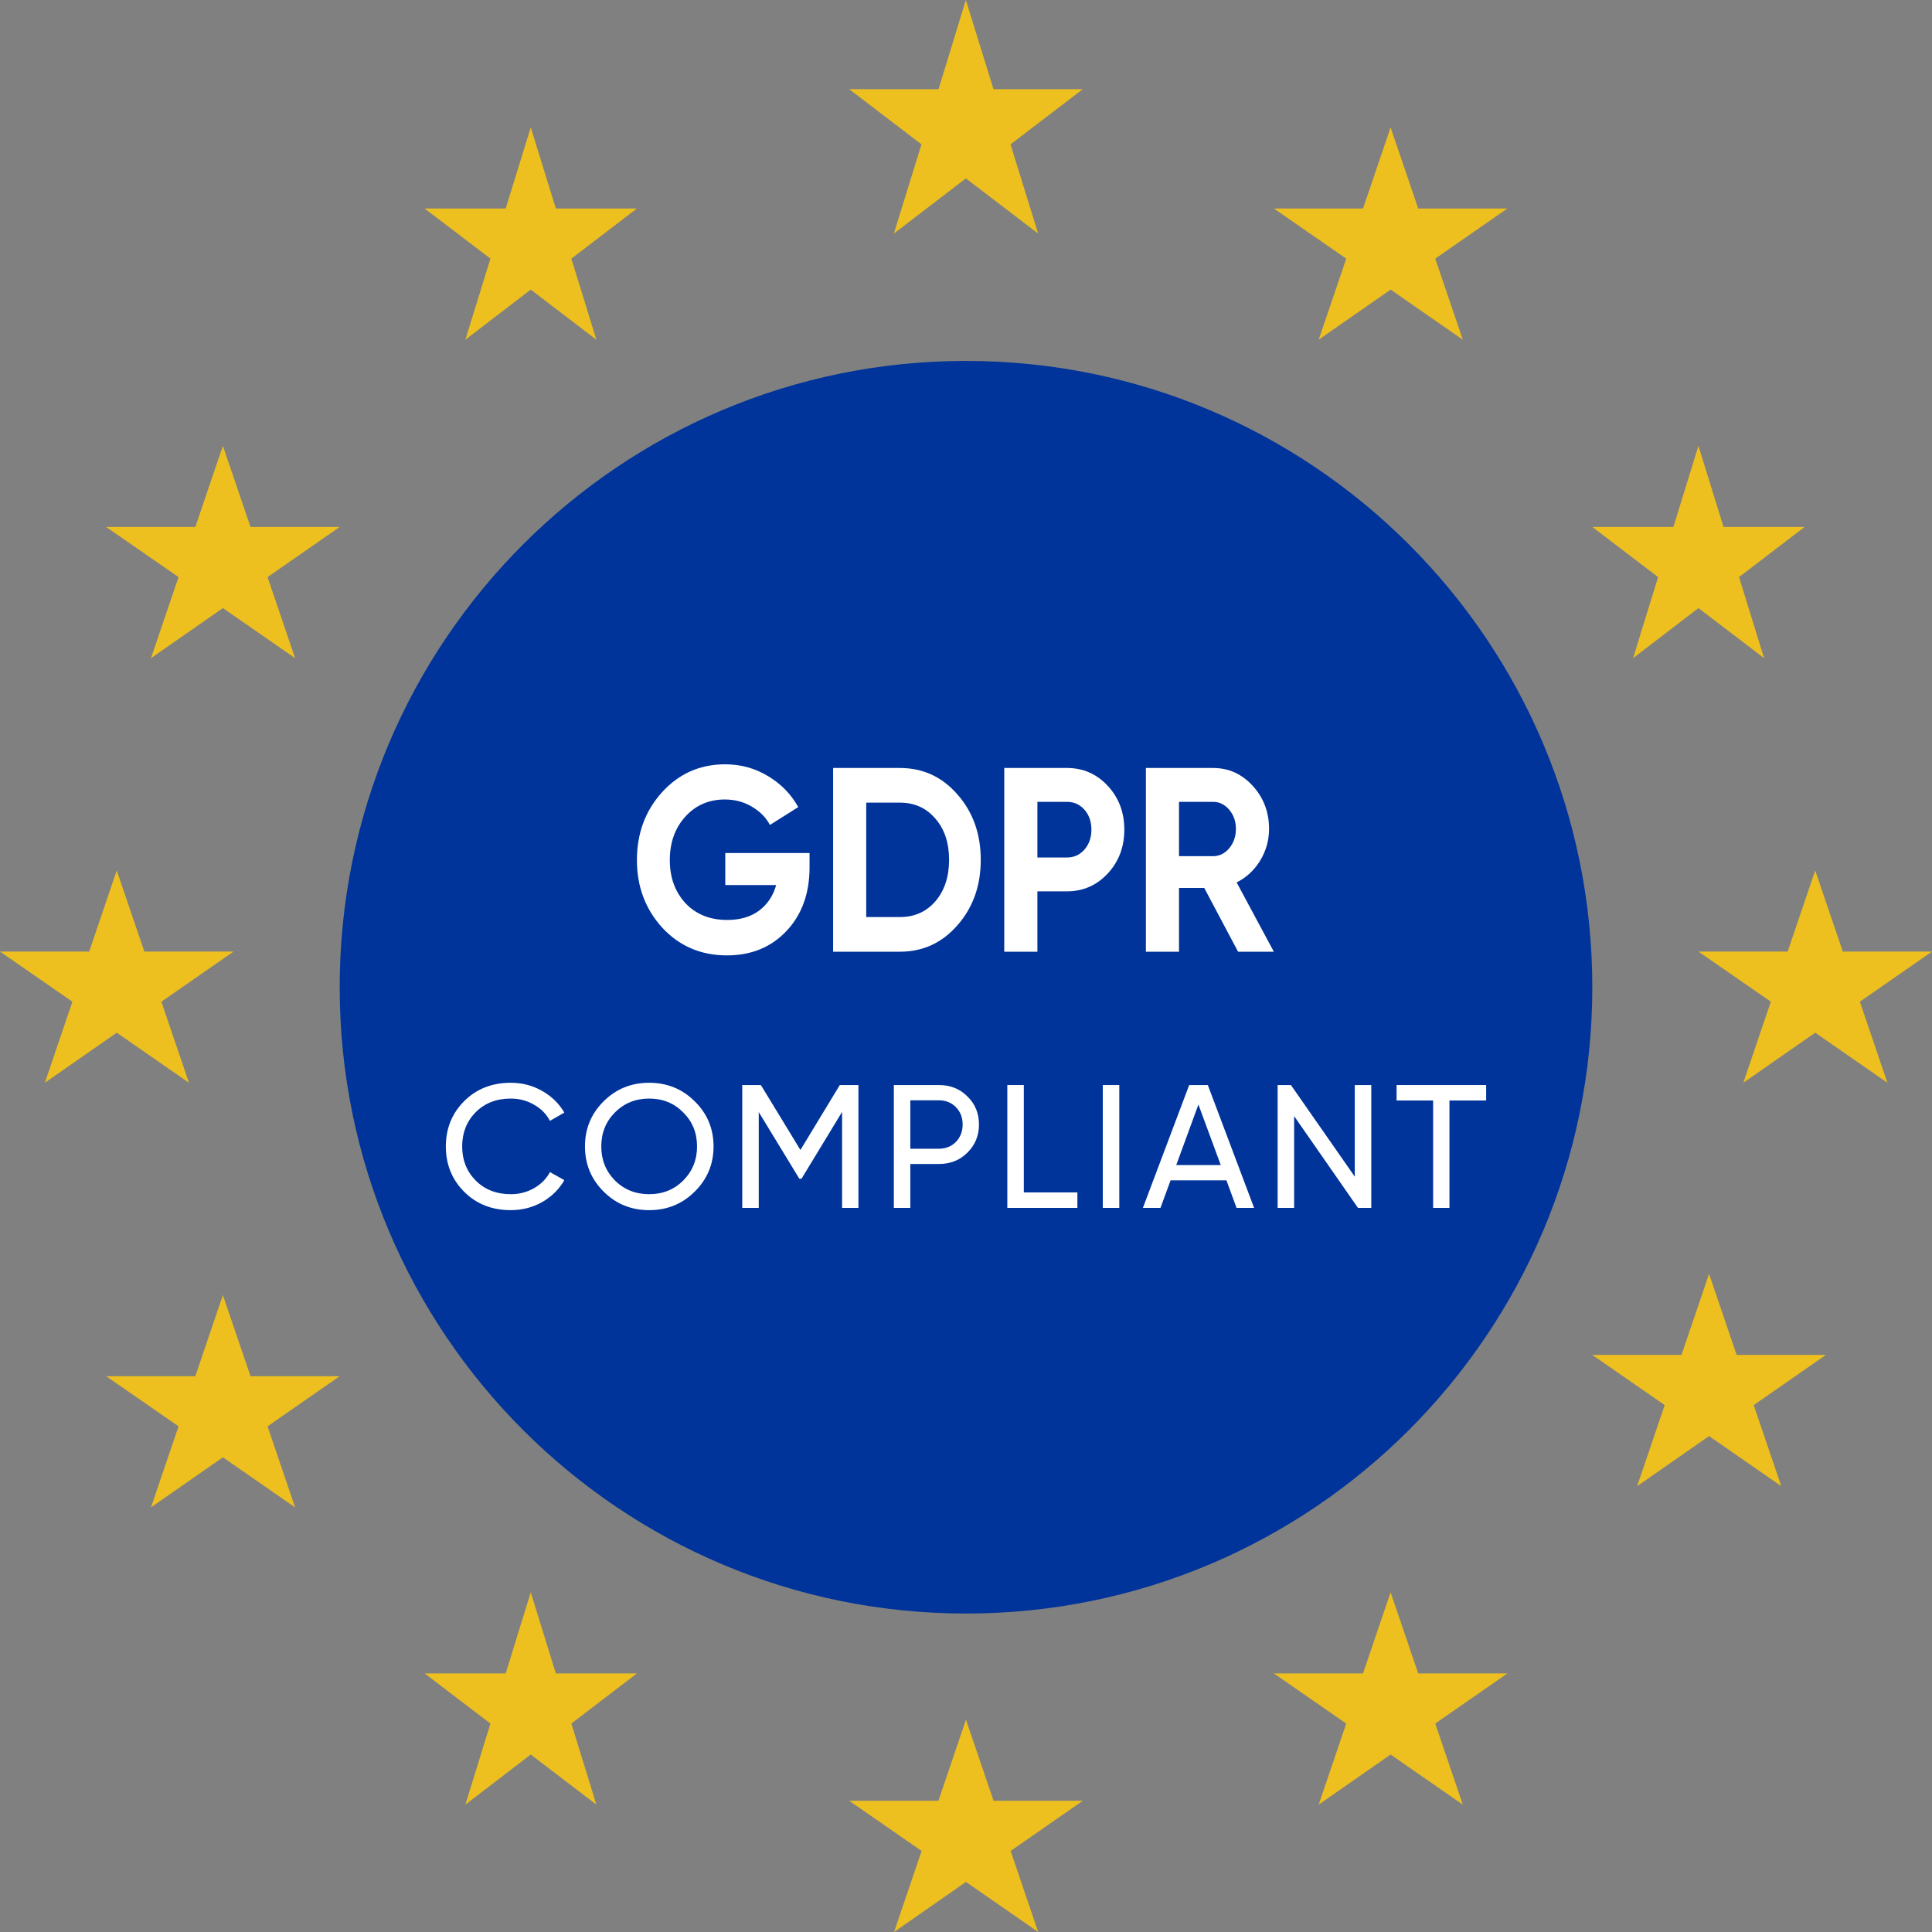 <svg width="91" height="91" viewBox="0 0 91 91" fill="none" xmlns="http://www.w3.org/2000/svg">
<rect x="0" y="0" width="91" height="91" fill="#808080" stroke="none"/>
<path d="M75 46.5C75 62.792 61.792 76 45.5 76C29.208 76 16 62.792 16 46.5C16 30.208 29.208 17 45.5 17C61.792 17 75 30.208 75 46.5Z" fill="#00349A"/>
<path d="M38.131 40.179V40.846C38.131 42.082 37.769 43.084 37.045 43.85C36.321 44.617 35.387 45 34.241 45C33.019 45 32.005 44.567 31.199 43.702C30.4 42.828 30 41.765 30 40.512C30 39.251 30.396 38.184 31.187 37.31C31.986 36.437 32.974 36 34.15 36C34.889 36 35.564 36.185 36.174 36.556C36.785 36.919 37.26 37.405 37.599 38.015L36.265 38.856C36.076 38.501 35.79 38.213 35.405 37.99C35.029 37.768 34.606 37.657 34.139 37.657C33.385 37.657 32.763 37.929 32.273 38.472C31.791 39.008 31.549 39.688 31.549 40.512C31.549 41.328 31.794 42.004 32.284 42.54C32.782 43.067 33.438 43.331 34.252 43.331C34.855 43.331 35.353 43.187 35.745 42.898C36.144 42.602 36.416 42.198 36.559 41.687H34.161V40.179H38.131Z" fill="white"/>
<path d="M42.385 36.173C43.47 36.173 44.375 36.589 45.099 37.422C45.83 38.254 46.195 39.28 46.195 40.5C46.195 41.72 45.83 42.746 45.099 43.578C44.375 44.411 43.47 44.827 42.385 44.827H39.241V36.173H42.385ZM42.385 43.195C43.071 43.195 43.628 42.948 44.058 42.453C44.488 41.95 44.703 41.3 44.703 40.5C44.703 39.7 44.488 39.054 44.058 38.559C43.628 38.056 43.071 37.805 42.385 37.805H40.801V43.195H42.385Z" fill="white"/>
<path d="M50.254 36.173C51.015 36.173 51.656 36.453 52.176 37.014C52.697 37.574 52.957 38.262 52.957 39.078C52.957 39.894 52.697 40.582 52.176 41.143C51.656 41.703 51.015 41.983 50.254 41.983H48.863V44.827H47.302V36.173H50.254ZM50.254 40.389C50.586 40.389 50.861 40.265 51.079 40.018C51.298 39.762 51.407 39.449 51.407 39.078C51.407 38.699 51.298 38.386 51.079 38.139C50.861 37.892 50.586 37.768 50.254 37.768H48.863V40.389H50.254Z" fill="white"/>
<path d="M58.315 44.827L56.721 41.823H55.533V44.827H53.973V36.173H57.139C57.87 36.173 58.492 36.453 59.005 37.014C59.517 37.574 59.774 38.25 59.774 39.041C59.774 39.577 59.634 40.075 59.355 40.537C59.077 40.99 58.707 41.332 58.247 41.563L60 44.827H58.315ZM55.533 37.768V40.327H57.139C57.433 40.327 57.685 40.203 57.897 39.956C58.108 39.7 58.213 39.396 58.213 39.041C58.213 38.687 58.108 38.386 57.897 38.139C57.685 37.892 57.433 37.768 57.139 37.768H55.533Z" fill="white"/>
<path d="M24.058 57C23.172 57 22.44 56.711 21.86 56.132C21.287 55.554 21 54.843 21 54C21 53.157 21.287 52.446 21.86 51.868C22.44 51.289 23.172 51 24.058 51C24.592 51 25.082 51.127 25.528 51.38C25.979 51.634 26.33 51.975 26.581 52.405L25.904 52.793C25.737 52.474 25.486 52.22 25.152 52.033C24.823 51.84 24.459 51.744 24.058 51.744C23.384 51.744 22.832 51.959 22.404 52.388C21.98 52.818 21.769 53.355 21.769 54C21.769 54.639 21.98 55.174 22.404 55.603C22.832 56.033 23.384 56.248 24.058 56.248C24.459 56.248 24.823 56.154 25.152 55.967C25.486 55.774 25.737 55.521 25.904 55.207L26.581 55.587C26.335 56.017 25.987 56.361 25.536 56.62C25.085 56.873 24.592 57 24.058 57Z" fill="white"/>
<path d="M32.724 56.124C32.139 56.708 31.423 57 30.577 57C29.73 57 29.015 56.708 28.43 56.124C27.845 55.54 27.553 54.832 27.553 54C27.553 53.163 27.845 52.455 28.43 51.876C29.015 51.292 29.73 51 30.577 51C31.423 51 32.139 51.292 32.724 51.876C33.314 52.455 33.609 53.163 33.609 54C33.609 54.832 33.314 55.54 32.724 56.124ZM28.965 55.603C29.399 56.033 29.936 56.248 30.577 56.248C31.217 56.248 31.752 56.033 32.181 55.603C32.615 55.168 32.832 54.634 32.832 54C32.832 53.361 32.615 52.826 32.181 52.397C31.752 51.961 31.217 51.744 30.577 51.744C29.936 51.744 29.399 51.961 28.965 52.397C28.536 52.826 28.321 53.361 28.321 54C28.321 54.634 28.536 55.168 28.965 55.603Z" fill="white"/>
<path d="M40.433 51.107V56.893H39.664V52.372L37.751 55.521H37.651L35.738 52.38V56.893H34.961V51.107H35.838L37.701 54.165L39.556 51.107H40.433Z" fill="white"/>
<path d="M44.223 51.107C44.763 51.107 45.212 51.286 45.568 51.645C45.93 51.997 46.111 52.438 46.111 52.967C46.111 53.49 45.93 53.931 45.568 54.289C45.212 54.647 44.763 54.826 44.223 54.826H42.878V56.893H42.101V51.107H44.223ZM44.223 54.107C44.546 54.107 44.813 54 45.025 53.785C45.237 53.565 45.342 53.292 45.342 52.967C45.342 52.636 45.237 52.364 45.025 52.149C44.813 51.934 44.546 51.826 44.223 51.826H42.878V54.107H44.223Z" fill="white"/>
<path d="M48.223 56.165H50.746V56.893H47.446V51.107H48.223V56.165Z" fill="white"/>
<path d="M51.943 51.107H52.72V56.893H51.943V51.107Z" fill="white"/>
<path d="M58.243 56.893L57.767 55.595H55.136L54.66 56.893H53.832L56.013 51.107H56.89L59.07 56.893H58.243ZM55.403 54.876H57.5L56.447 52.025L55.403 54.876Z" fill="white"/>
<path d="M63.812 51.107H64.589V56.893H63.962L60.955 52.57V56.893H60.178V51.107H60.804L63.812 55.422V51.107Z" fill="white"/>
<path d="M70 51.107V51.835H68.271V56.893H67.502V51.835H65.781V51.107H70Z" fill="white"/>
<path d="M45.493 0L46.795 4.201H51L47.598 6.799L48.897 11L45.493 8.403L42.103 11L43.402 6.799L40 4.201H44.206L45.493 0Z" fill="#EDC01F"/>
<path d="M65.499 6L66.799 9.82H71L67.602 12.182L68.9 16L65.499 13.641L62.112 16L63.41 12.182L60 9.82H64.201L65.499 6Z" fill="#EDC01F"/>
<path d="M79.999 21L81.181 24.82H85L81.911 27.182L83.091 31L79.999 28.641L76.92 31L78.1 27.182L75 24.82H78.819L79.999 21Z" fill="#EDC01F"/>
<path d="M85.499 41L86.799 44.82H91L87.602 47.182L88.9 51L85.499 48.641L82.112 51L83.41 47.182L80 44.82H84.201L85.499 41Z" fill="#EDC01F"/>
<path d="M80.499 60L81.799 63.82H86L82.602 66.182L83.9 70L80.499 67.641L77.112 70L78.41 66.182L75 63.82H79.201L80.499 60Z" fill="#EDC01F"/>
<path d="M65.499 75L66.799 78.82H71L67.602 81.182L68.9 85L65.499 82.641L62.112 85L63.41 81.182L60 78.82H64.201L65.499 75Z" fill="#EDC01F"/>
<path d="M45.498 81L46.799 84.82H51L47.602 87.182L48.9 91L45.498 88.641L42.112 91L43.41 87.182L40 84.82H44.201L45.498 81Z" fill="#EDC01F"/>
<path d="M24.999 75L26.181 78.82H30L26.911 81.182L28.09 85L24.999 82.641L21.92 85L23.1 81.182L20 78.82H23.819L24.999 75Z" fill="#EDC01F"/>
<path d="M10.498 61L11.799 64.82H16L12.602 67.182L13.899 71L10.498 68.641L7.112 71L8.41 67.182L5 64.82H9.201L10.498 61Z" fill="#EDC01F"/>
<path d="M5.499 41L6.799 44.82H11L7.602 47.182L8.9 51L5.499 48.641L2.112 51L3.41 47.182L0 44.82H4.201L5.499 41Z" fill="#EDC01F"/>
<path d="M10.498 21L11.799 24.82H16L12.602 27.182L13.899 31L10.498 28.641L7.112 31L8.41 27.182L5 24.82H9.201L10.498 21Z" fill="#EDC01F"/>
<path d="M24.999 6L26.181 9.82H30L26.911 12.182L28.09 16L24.999 13.641L21.92 16L23.1 12.182L20 9.82H23.819L24.999 6Z" fill="#EDC01F"/>
</svg>
